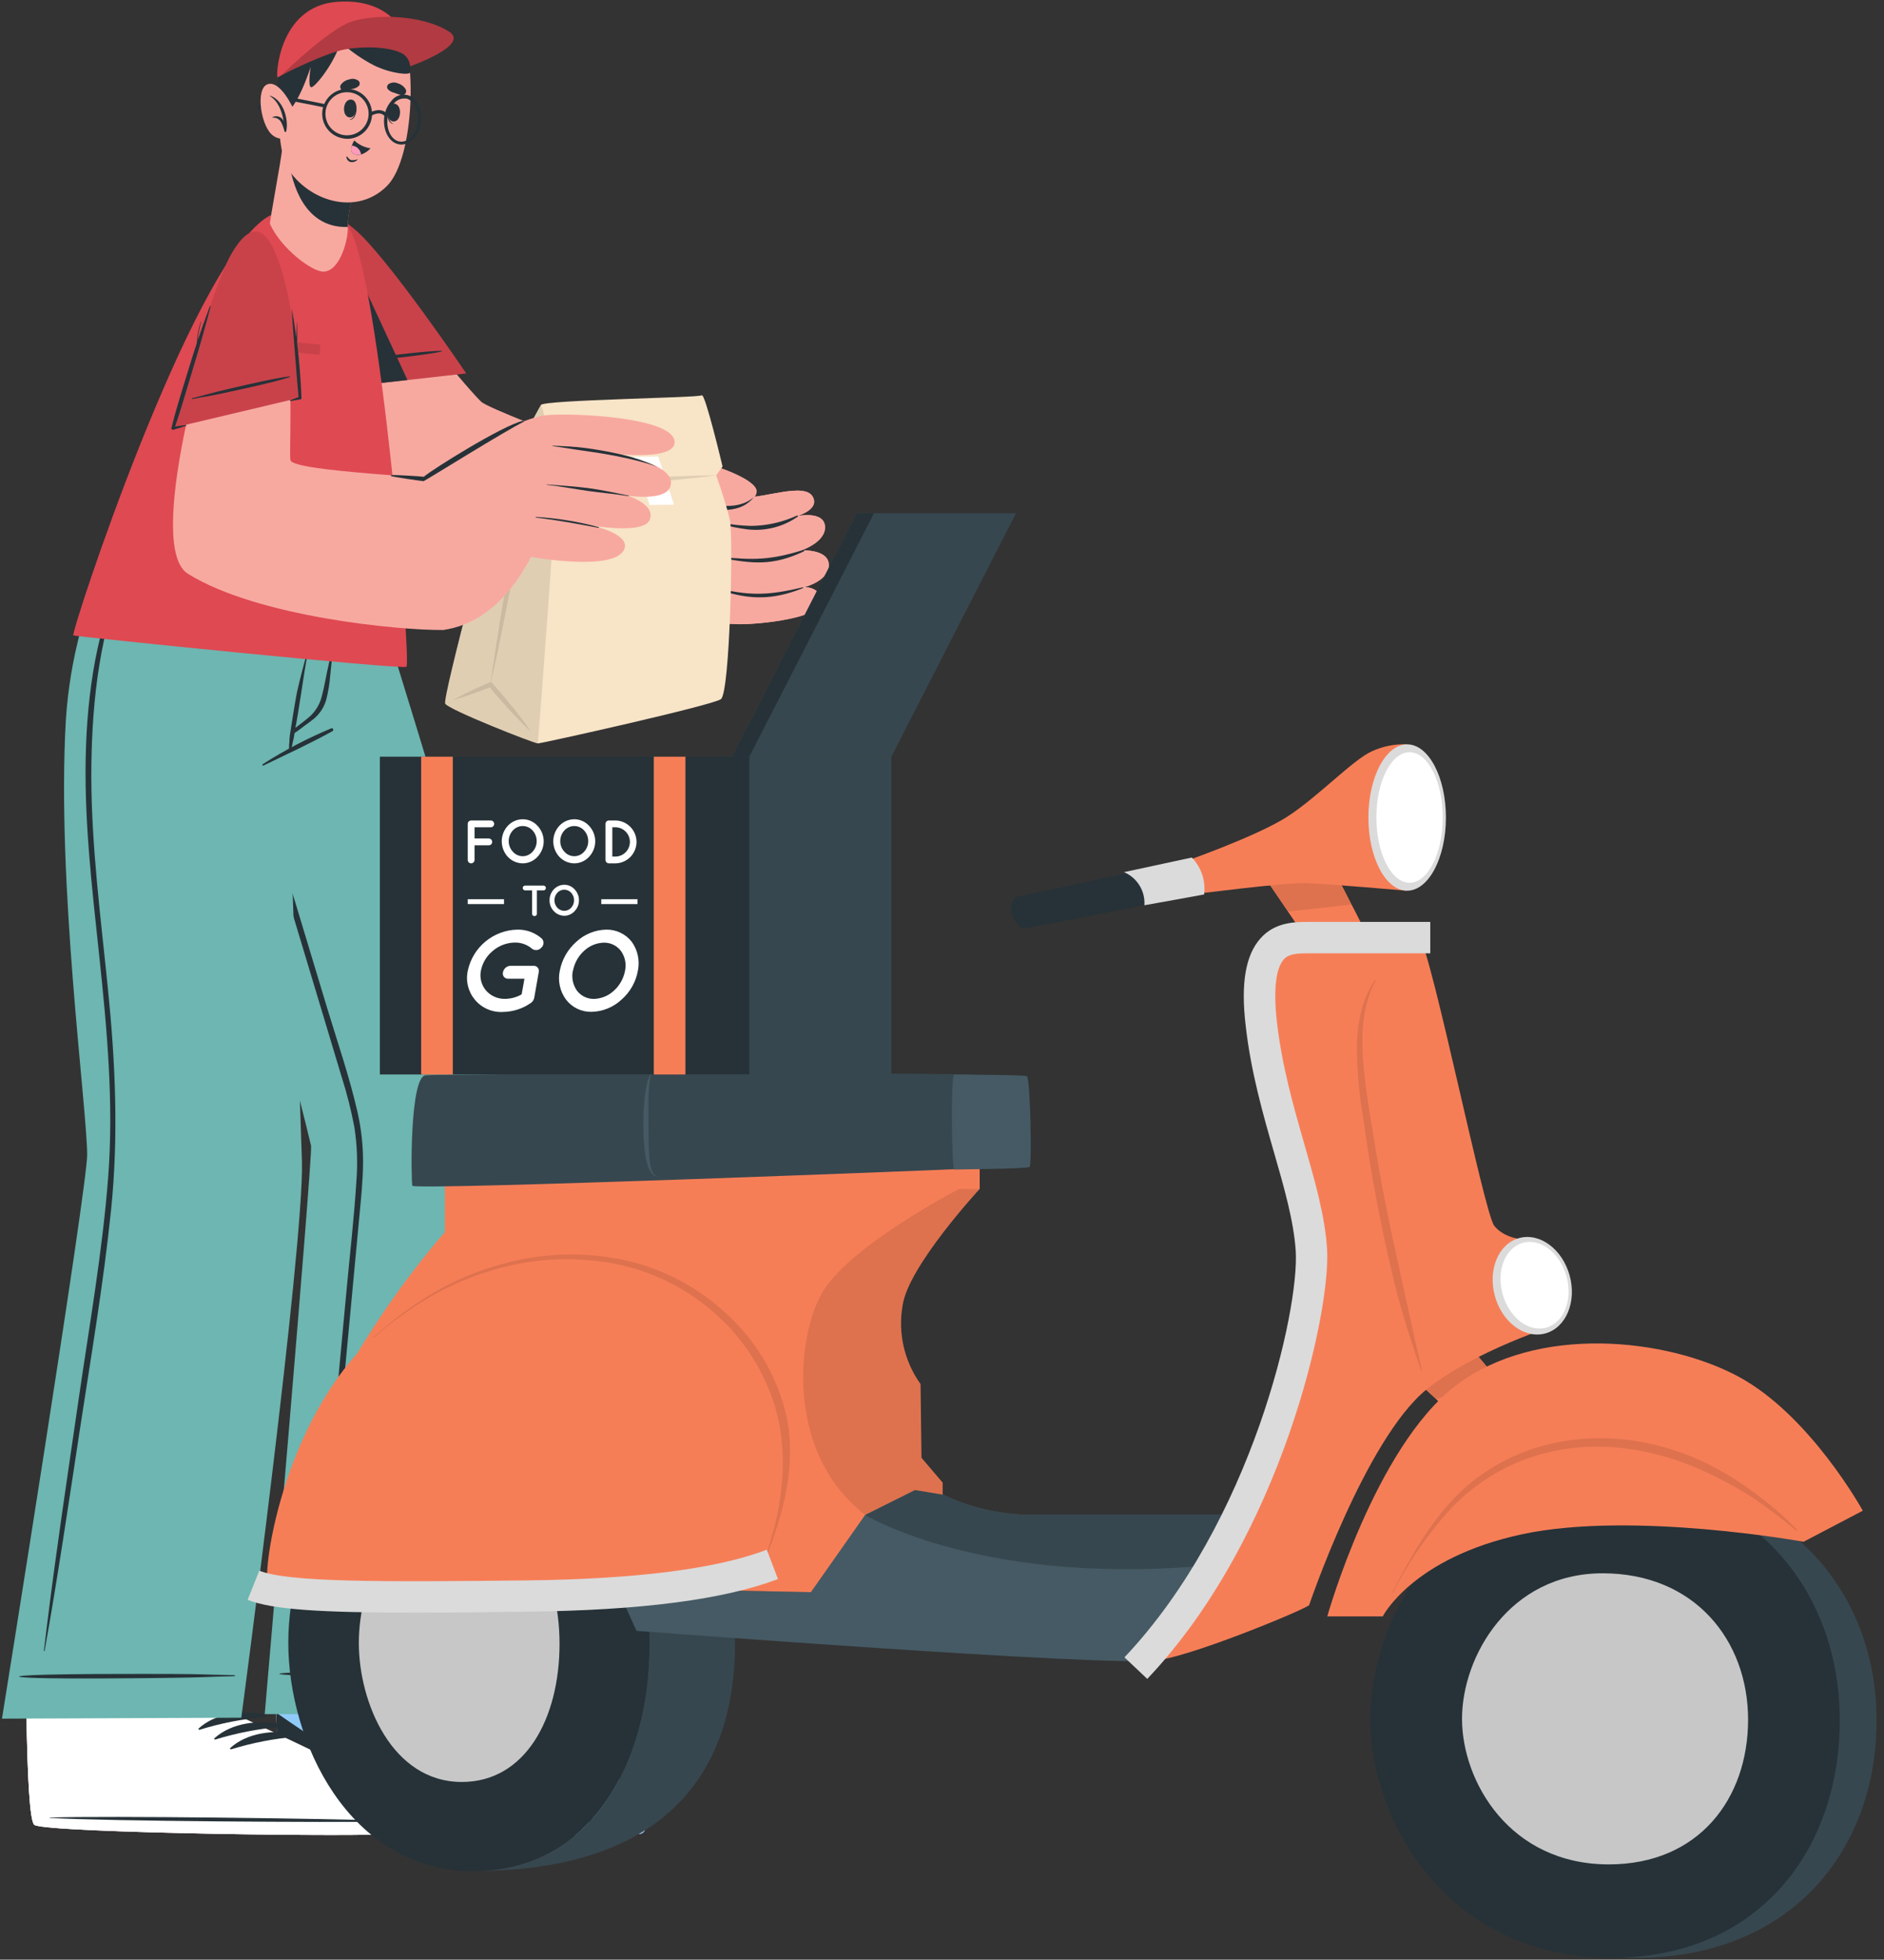 <svg width="201" height="209" viewBox="0 0 201 209" fill="none" xmlns="http://www.w3.org/2000/svg">
<rect x="0" y="0" width="201" height="209" fill="#333333" stroke="none"/>
<path d="M68.381 195.562C67.132 195.966 31.674 195.508 30.338 194.631C29.82 194.309 29.59 189.143 29.487 182.892C29.487 182.827 29.487 182.761 29.487 182.696C29.487 181.41 29.448 180.085 29.443 178.739C29.443 178.554 29.443 178.369 29.443 178.194L31.167 159.824L54.884 160.058L52.543 178.26V178.985L52.401 182.75V183.137C52.401 183.137 65.894 189.377 67.263 190.494C68.632 191.611 69.625 195.186 68.381 195.562Z" fill="#F7A9A0"/>
<path d="M68.381 195.562C67.132 195.966 31.674 195.508 30.338 194.63C29.82 194.309 29.59 189.143 29.487 182.892C29.487 182.827 29.487 182.761 29.487 182.696C29.487 181.41 29.448 180.085 29.443 178.739C29.443 178.554 29.443 178.369 29.443 178.194L52.543 178.26V178.985L52.401 182.75V183.137C52.401 183.137 65.894 189.377 67.263 190.494C68.632 191.611 69.625 195.186 68.381 195.562Z" fill="#EBEBEB"/>
<path d="M68.381 195.562C67.743 195.769 58.108 195.748 48.691 195.562C46.798 195.524 44.916 195.481 43.121 195.432C36.405 195.246 30.856 194.974 30.338 194.636C29.82 194.298 29.596 189.295 29.492 183.159C29.492 183.072 29.492 182.985 29.492 182.897C29.492 182.81 29.492 182.761 29.492 182.701H29.519L52.374 182.739V183.132C52.374 183.132 65.872 189.366 67.236 190.483C68.6 191.6 69.625 195.186 68.381 195.562Z" fill="#90CAF9"/>
<path d="M67.994 194.184C62.02 193.96 37.894 193.639 31.985 193.851C31.936 193.851 31.936 193.889 31.985 193.889C37.9 194.244 62.025 194.385 67.994 194.282C68.119 194.282 68.119 194.189 67.994 194.184Z" fill="#263238"/>
<path d="M54.933 182.837C52.587 182.369 49.7 182.69 47.884 184.342C47.813 184.407 47.884 184.505 47.982 184.483C50.238 183.785 52.563 183.332 54.916 183.132C54.955 183.134 54.994 183.12 55.023 183.094C55.052 183.068 55.07 183.032 55.072 182.993C55.074 182.954 55.06 182.915 55.034 182.886C55.008 182.857 54.972 182.84 54.933 182.837V182.837Z" fill="#263238"/>
<path d="M56.569 183.884C54.223 183.41 51.343 183.737 49.526 185.388C49.455 185.448 49.526 185.551 49.624 185.524C51.885 184.83 54.213 184.379 56.569 184.178C56.608 184.178 56.646 184.163 56.674 184.135C56.701 184.107 56.717 184.07 56.717 184.031C56.717 183.992 56.701 183.954 56.674 183.927C56.646 183.899 56.608 183.884 56.569 183.884Z" fill="#263238"/>
<path d="M58.277 184.925C55.931 184.456 53.05 184.778 51.234 186.429C51.163 186.494 51.234 186.592 51.332 186.57C53.588 185.874 55.913 185.423 58.266 185.224C58.301 185.219 58.334 185.202 58.357 185.175C58.381 185.149 58.395 185.115 58.396 185.079C58.397 185.044 58.386 185.009 58.364 184.98C58.343 184.952 58.312 184.933 58.277 184.925V184.925Z" fill="#263238"/>
<path d="M48.691 195.557C46.798 195.519 44.916 195.475 43.121 195.426C36.405 195.241 30.856 194.968 30.338 194.63C29.82 194.293 29.596 189.29 29.492 183.154C29.492 183.066 29.492 182.979 29.492 182.892C29.492 182.805 29.492 182.756 29.492 182.696H29.519C32.64 184.886 43.672 192.222 48.691 195.557Z" fill="#263238"/>
<path d="M53.782 182.816H28.243C28.243 182.816 33.382 123.251 33.186 122.199C32.929 120.864 23.398 83.589 21.57 76.542C18.842 65.981 16.66 57.779 16.66 57.779H38.303C38.303 57.779 40.824 65.763 44.005 76.155C49.188 93.049 56.106 116.292 56.793 121.932C57.917 131.066 53.782 182.816 53.782 182.816Z" fill="#6DB6B1"/>
<path d="M52.788 178.467C48.888 178.385 50.011 178.352 46.111 178.314C44.201 178.314 31.653 178.189 29.869 178.483C29.858 178.483 29.849 178.487 29.842 178.494C29.834 178.502 29.83 178.511 29.83 178.521C29.83 178.532 29.834 178.541 29.842 178.548C29.849 178.556 29.858 178.56 29.869 178.56C31.653 178.859 44.201 178.75 46.111 178.728C50.011 178.69 48.888 178.658 52.788 178.581C52.859 178.576 52.859 178.467 52.788 178.467Z" fill="#263238"/>
<path d="M38.129 118.554C37.288 114.87 36.039 111.257 34.948 107.654C32.736 100.305 30.511 92.955 28.27 85.605C27.153 81.932 26.031 78.259 24.904 74.586C24.329 72.733 23.754 70.882 23.18 69.033C22.634 67.218 21.963 65.425 21.45 63.583C21.243 62.837 21.128 63.245 21.396 64.188C21.941 66.095 22.487 68.003 23.032 69.894C24.124 73.654 25.231 77.411 26.355 81.164C28.567 88.641 30.8 96.108 33.055 103.567C34.179 107.313 35.304 111.055 36.432 114.793C37.003 116.58 37.464 118.4 37.812 120.243C38.106 122.158 38.175 124.1 38.02 126.03C37.774 129.932 37.321 133.829 36.961 137.725C36.601 141.622 36.236 145.529 35.87 149.431C35.143 157.199 34.43 164.964 33.731 172.728C33.639 173.709 33.557 174.696 33.48 175.682C33.453 176.009 33.955 175.987 33.988 175.682C34.828 168.004 35.472 160.298 36.197 152.608C36.923 144.919 37.632 137.3 38.347 129.649C38.527 127.731 38.734 125.802 38.734 123.872C38.733 122.082 38.53 120.298 38.129 118.554V118.554Z" fill="#263238"/>
<path d="M41.713 195.562C40.469 195.966 5.012 195.508 3.67 194.631C3.157 194.309 2.922 189.143 2.819 182.892V182.696C2.819 181.41 2.775 180.085 2.775 178.739C2.775 178.554 2.775 178.369 2.775 178.194L4.493 159.824L28.215 160.058L25.875 178.26V178.985L25.733 182.75V183.137C25.733 183.137 39.231 189.377 40.6 190.494C41.97 191.611 42.957 195.186 41.713 195.562Z" fill="#F7A9A0"/>
<path d="M41.713 195.562C40.469 195.966 5.012 195.508 3.67 194.63C3.157 194.309 2.922 189.143 2.819 182.892V182.696C2.819 181.41 2.775 180.085 2.775 178.739C2.775 178.554 2.775 178.369 2.775 178.194L25.875 178.26V178.985L25.733 182.75V183.137C25.733 183.137 39.231 189.377 40.6 190.494C41.97 191.611 42.957 195.186 41.713 195.562Z" fill="#EBEBEB"/>
<path d="M41.719 195.562C41.075 195.769 31.44 195.748 22.023 195.562C20.13 195.524 18.248 195.481 16.453 195.432C9.737 195.241 4.193 194.968 3.675 194.641C3.157 194.314 2.933 189.301 2.829 183.164C2.829 183.077 2.829 182.99 2.829 182.903C2.829 182.816 2.829 182.767 2.829 182.707L25.684 182.745V183.137C25.684 183.137 39.176 189.372 40.546 190.489C41.915 191.606 42.957 195.186 41.719 195.562Z" fill="white"/>
<path d="M41.331 194.184C35.33 193.96 11.231 193.639 5.323 193.851C5.274 193.851 5.274 193.889 5.323 193.889C11.242 194.244 35.368 194.385 41.331 194.282C41.457 194.282 41.457 194.189 41.331 194.184Z" fill="#263238"/>
<path d="M28.243 182.837C25.897 182.369 23.016 182.69 21.199 184.342C21.128 184.407 21.199 184.505 21.297 184.483C23.554 183.785 25.878 183.332 28.232 183.132C28.251 183.132 28.27 183.129 28.289 183.123C28.307 183.116 28.323 183.106 28.338 183.092C28.352 183.079 28.363 183.063 28.371 183.046C28.379 183.028 28.384 183.009 28.385 182.99C28.385 182.971 28.382 182.951 28.375 182.933C28.369 182.915 28.358 182.899 28.345 182.884C28.332 182.87 28.316 182.859 28.299 182.851C28.281 182.843 28.262 182.838 28.243 182.837Z" fill="#263238"/>
<path d="M29.929 183.884C27.583 183.41 24.702 183.737 22.88 185.388C22.809 185.448 22.88 185.551 22.978 185.524C25.237 184.831 27.563 184.379 29.918 184.178C29.937 184.179 29.956 184.176 29.974 184.169C29.993 184.162 30.009 184.152 30.023 184.139C30.038 184.126 30.049 184.11 30.057 184.092C30.065 184.075 30.07 184.056 30.07 184.036C30.071 184.017 30.068 183.998 30.061 183.98C30.055 183.962 30.044 183.945 30.031 183.931C30.018 183.917 30.002 183.905 29.985 183.897C29.967 183.889 29.948 183.885 29.929 183.884Z" fill="#263238"/>
<path d="M31.614 184.925C29.268 184.456 26.388 184.778 24.566 186.429C24.495 186.494 24.566 186.592 24.664 186.57C26.92 185.875 29.245 185.424 31.598 185.224C31.634 185.22 31.666 185.203 31.691 185.177C31.715 185.151 31.729 185.117 31.731 185.081C31.733 185.046 31.723 185.011 31.701 184.982C31.68 184.953 31.649 184.933 31.614 184.925V184.925Z" fill="#263238"/>
<path d="M37.627 57.779C37.627 57.779 37.125 68.133 34.757 76.308C34.566 76.984 34.359 77.654 34.135 78.292C34.135 78.292 34.468 78.03 30.698 80.335C30.698 80.335 32.155 121.469 32.215 123.932C32.427 133.115 25.744 183.197 25.744 183.197L0.211 183.301C0.211 183.301 9.333 126.521 9.3 123.148C9.251 117.736 6.027 94.226 7.025 76.799C7.453 70.174 9.218 63.705 12.213 57.779H37.627Z" fill="#6DB6B1"/>
<path d="M25.013 178.658C21.112 178.592 22.23 178.554 18.329 178.532C16.42 178.532 3.877 178.467 2.093 178.772C2.083 178.772 2.073 178.776 2.066 178.783C2.059 178.79 2.055 178.8 2.055 178.81C2.055 178.82 2.059 178.83 2.066 178.837C2.073 178.844 2.083 178.848 2.093 178.848C3.877 179.137 16.42 178.974 18.329 178.946C22.23 178.892 21.112 178.865 25.013 178.767C25.027 178.767 25.041 178.761 25.052 178.751C25.062 178.74 25.067 178.727 25.067 178.712C25.067 178.698 25.062 178.684 25.052 178.674C25.041 178.663 25.027 178.658 25.013 178.658V178.658Z" fill="#263238"/>
<path d="M13.877 59.322C10.648 65.523 9.442 72.581 9.18 79.485C8.896 87 9.797 94.493 10.588 101.954C11.422 109.796 12.143 117.654 11.542 125.54C10.942 133.426 9.524 141.415 8.378 149.317C7.232 157.219 6.032 165.121 5.05 173.044C4.925 174.047 4.799 175.05 4.684 176.053C4.684 176.107 4.755 176.129 4.761 176.053C6.163 168.243 7.314 160.39 8.509 152.548C9.704 144.706 11.04 136.924 11.848 129.066C12.655 121.208 12.317 113.409 11.526 105.573C10.768 98.025 9.769 90.483 9.742 82.886C9.742 75.801 10.435 68.591 12.939 61.932C13.272 61.049 13.632 60.166 14.03 59.294C14.058 59.196 13.943 59.191 13.877 59.322Z" fill="#263238"/>
<path d="M35.341 77.681C32.801 78.738 30.358 80.014 28.041 81.496C28.021 81.506 28.007 81.524 28 81.545C27.993 81.566 27.995 81.588 28.005 81.608C28.015 81.627 28.033 81.642 28.054 81.649C28.075 81.655 28.098 81.653 28.117 81.643C30.578 80.45 33.093 79.3 35.488 77.97C35.521 77.948 35.544 77.914 35.554 77.876C35.564 77.837 35.559 77.797 35.541 77.761C35.523 77.726 35.493 77.698 35.456 77.684C35.419 77.669 35.378 77.668 35.341 77.681V77.681Z" fill="#263238"/>
<path d="M35.483 68.907C35.313 69.812 35.095 70.711 34.899 71.632C34.703 72.553 34.577 73.338 34.353 74.177C34.169 74.986 33.759 75.725 33.169 76.308C32.837 76.613 32.471 76.891 32.116 77.169C31.925 77.322 31.718 77.469 31.522 77.621C31.522 77.501 31.565 77.382 31.587 77.256C31.653 76.913 31.707 76.57 31.767 76.226C31.893 75.463 32.018 74.7 32.133 73.932C32.362 72.428 32.575 70.907 32.891 69.42C32.891 69.36 32.809 69.338 32.798 69.42C32.422 70.897 32.007 72.352 31.68 73.845C31.522 74.575 30.949 78.204 30.922 78.433C30.894 78.662 30.872 78.978 30.867 79.224C30.829 79.491 30.829 79.763 30.867 80.03C30.867 80.096 30.96 80.085 30.987 80.03C31.097 79.779 31.174 79.516 31.216 79.245C31.282 78.989 31.342 78.728 31.385 78.466C31.385 78.374 31.418 78.275 31.429 78.177C31.784 77.965 32.116 77.676 32.449 77.436C32.782 77.196 33.169 76.924 33.508 76.641C34.133 76.111 34.586 75.407 34.806 74.619C35.024 73.77 35.167 72.904 35.232 72.03C35.346 71.005 35.428 69.976 35.57 68.957C35.586 68.869 35.494 68.842 35.483 68.907Z" fill="#263238"/>
<path d="M33.77 28.427C34.097 32.667 36.612 42.651 42.231 51.512C44.414 54.929 53.143 59.441 60.29 62.362C62.93 63.489 65.648 64.42 68.425 65.147V65.147C68.707 65.214 68.993 65.265 69.281 65.3C72.691 65.708 75.043 60.559 75.419 56.706C75.419 56.602 75.419 56.493 75.419 56.39V56.221C75.507 54.646 75.239 53.36 74.552 52.858C74.308 52.688 74.055 52.531 73.793 52.389C71.738 51.332 69.632 50.377 67.481 49.529C66.854 49.267 66.194 48.983 65.528 48.733C59.248 46.21 52.041 43.501 51.343 42.847C50.252 41.839 43.492 34.024 39.596 27.288C36.737 22.378 33.224 21.381 33.77 28.427Z" fill="#F7A9A0"/>
<path d="M60.29 62.362C62.93 63.489 65.648 64.42 68.425 65.147V65.147C71.876 66.014 75.413 66.493 78.971 66.575C81.153 66.575 87.428 65.927 87.559 64.253C87.689 62.58 85.84 62.618 85.84 62.618C85.84 62.618 88.448 61.948 88.426 60.253C88.426 58.864 86.478 58.706 85.78 58.689C85.764 58.681 85.746 58.676 85.728 58.676C85.71 58.676 85.692 58.681 85.676 58.689H85.529C85.529 58.689 88.159 57.806 88.017 56.117C87.891 54.608 85.584 54.945 85.098 55.027C85.502 54.902 87.384 54.215 86.735 53.011C85.889 51.376 81.535 53.191 79.097 53.06C78.982 53.06 78.376 52.984 77.509 52.88C75.719 51.523 73.493 50.264 72.506 50.03C70.835 49.744 69.144 49.589 67.448 49.567C66.821 49.305 66.161 49.022 65.495 48.771C64.148 50.253 60.105 55.365 60.29 62.362Z" fill="#F7A9A0"/>
<path d="M68.027 51.654L67.514 58.984V59.011V59.174L67.121 64.733C67.544 64.9 67.978 65.039 68.419 65.147V65.147C71.872 66.015 75.412 66.494 78.971 66.575C81.153 66.575 87.428 65.927 87.559 64.253C87.689 62.58 85.84 62.618 85.84 62.618C85.84 62.618 88.448 61.948 88.426 60.253C88.426 58.864 86.478 58.706 85.78 58.689H85.529C85.529 58.689 88.159 57.806 88.017 56.117C87.891 54.608 85.584 54.946 85.098 55.027H85.032H85.082C85.485 54.902 87.368 54.215 86.718 53.011C85.873 51.376 81.519 53.191 79.08 53.06C78.966 53.06 78.36 52.984 77.493 52.88L73.799 52.428L68.027 51.654Z" fill="#F7A9A0"/>
<path d="M76.756 55.834C77.76 56.131 78.788 56.344 79.828 56.471C81.671 56.66 83.521 56.188 85.049 55.142C85.136 55.093 85.147 55.033 85.12 55C85.1 54.991 85.079 54.986 85.057 54.986C85.035 54.986 85.014 54.991 84.994 55C83.466 55.703 81.805 56.075 80.122 56.09C79.006 56.06 77.895 55.936 76.8 55.719C76.696 55.719 76.663 55.817 76.756 55.834Z" fill="#263238"/>
<path d="M76.876 59.49C80.346 60.139 82.397 60.362 85.698 58.837C85.802 58.793 85.829 58.7 85.78 58.662C85.764 58.654 85.746 58.649 85.728 58.649C85.71 58.649 85.692 58.654 85.676 58.662C82.239 59.725 80.472 59.752 76.914 59.403C76.843 59.392 76.827 59.49 76.876 59.49Z" fill="#263238"/>
<path d="M85.551 62.662C82.135 63.458 80.199 63.583 76.783 62.788C76.768 62.786 76.752 62.789 76.739 62.798C76.726 62.807 76.716 62.821 76.712 62.836C76.708 62.851 76.71 62.867 76.717 62.882C76.724 62.896 76.736 62.907 76.751 62.913C80.15 64.063 82.572 63.926 85.562 62.771C85.769 62.689 85.764 62.613 85.551 62.662Z" fill="#263238"/>
<path d="M68.965 58.869C69.149 58.849 69.332 58.815 69.511 58.766L69.658 58.722C72.462 57.817 73.477 53.638 73.477 53.638C74.425 53.862 75.391 54.003 76.363 54.057C77.765 54.133 79.189 54.019 80.024 53.469C80.247 53.333 80.434 53.146 80.57 52.924C80.641 52.803 80.695 52.673 80.728 52.537C80.728 52.537 80.728 52.537 80.728 52.498C80.859 51.725 79.266 50.815 77.356 50.084C75.256 49.283 72.768 48.7 71.753 48.755C70.07 48.953 68.405 49.279 66.772 49.73C66.079 49.91 65.621 50.041 65.621 50.041C65.621 50.041 65.642 59.245 68.965 58.869Z" fill="#F7A9A0"/>
<path d="M80.4 53.044C78.546 54.624 75.709 53.757 73.543 53.419C73.379 53.392 73.302 53.512 73.308 53.643C72.675 55.648 71.197 58.297 69.074 58.956C69.061 58.956 69.049 58.962 69.04 58.971C69.03 58.98 69.025 58.992 69.025 59.005C69.025 59.018 69.03 59.031 69.04 59.04C69.049 59.049 69.061 59.054 69.074 59.054C71.448 58.657 73.112 56.172 73.663 53.932C75.878 54.319 78.758 55.06 80.395 53.06L80.4 53.044Z" fill="#263238"/>
<path d="M36.186 41.349L49.739 39.828C49.739 39.828 41.342 27.414 37.845 24.46C33.906 21.136 33.066 23.872 33.431 28.76C33.797 33.648 36.186 41.349 36.186 41.349Z" fill="#DF4952"/>
<path opacity="0.1" d="M36.186 41.349L49.739 39.828C49.739 39.828 41.342 27.414 37.845 24.46C33.906 21.136 33.066 23.872 33.431 28.76C33.797 33.648 36.186 41.349 36.186 41.349Z" fill="black"/>
<path d="M47.136 37.414C45.385 37.414 40.126 38.101 39.253 38.21C38.794 38.264 36.972 38.569 36.525 38.624C36.47 38.624 36.486 38.716 36.525 38.711C37.398 38.613 38.287 38.602 39.165 38.509C40.044 38.417 45.418 37.894 47.136 37.485C47.143 37.482 47.15 37.477 47.154 37.471C47.158 37.464 47.16 37.457 47.16 37.449C47.16 37.442 47.158 37.434 47.154 37.428C47.15 37.422 47.143 37.417 47.136 37.414V37.414Z" fill="#263238"/>
<path d="M43.475 40.531L36.214 41.343C36.214 41.343 33.83 33.643 33.486 28.755C33.218 25.207 33.59 22.787 35.33 23.016L43.475 40.531Z" fill="#263238"/>
<path d="M7.822 67.768C7.898 67.872 42.984 71.458 43.361 71.109C43.906 70.619 40.546 29.583 37.218 24.242C36.508 23.098 30.818 21.517 28.292 23.294C20.179 28.973 7.549 67.387 7.822 67.768Z" fill="#DF4952"/>
<path opacity="0.1" d="M34.188 36.761L27.526 36.103L27.419 37.182L34.081 37.841L34.188 36.761Z" fill="black"/>
<path d="M57.71 43.191C57.53 43.441 53.345 51.234 53.17 52.117C52.996 53 47.169 74.412 47.502 75.049C47.835 75.687 56.979 79.289 57.382 79.289C57.786 79.289 75.932 75.251 76.909 74.57C77.885 73.888 78.24 57.191 77.874 55.496C77.509 53.801 76.412 50.695 76.412 50.695L77.089 49.757C77.089 49.757 75.223 41.888 74.868 42.161C74.514 42.433 58.102 42.64 57.71 43.191Z" fill="#F8E4C7"/>
<path opacity="0.1" d="M57.377 79.294C56.979 79.294 47.846 75.687 47.502 75.049C47.158 74.412 53.023 53.005 53.17 52.123C53.318 51.24 57.535 43.447 57.71 43.191C58.49 44.825 59.128 52.019 59.226 52.951C59.325 53.883 57.557 77.371 57.377 79.294Z" fill="black"/>
<path opacity="0.1" d="M76.412 50.678C75.026 50.896 73.63 51.027 72.233 51.163C70.837 51.3 69.434 51.414 68.038 51.507C66.641 51.599 65.239 51.687 63.837 51.757C62.434 51.828 61.032 51.866 59.63 51.915C59.557 51.902 59.488 51.871 59.429 51.825C59.371 51.78 59.324 51.721 59.292 51.654C59.236 51.554 59.192 51.448 59.161 51.338C59.094 51.131 59.043 50.92 59.008 50.706C58.931 50.286 58.884 49.862 58.866 49.436C58.948 49.855 59.035 50.27 59.15 50.673C59.203 50.876 59.27 51.074 59.352 51.267C59.423 51.441 59.57 51.648 59.636 51.643C61.032 51.523 62.429 51.376 63.826 51.272C65.222 51.169 66.625 51.071 68.027 50.994C69.429 50.918 70.826 50.842 72.228 50.798C73.63 50.755 75.01 50.711 76.412 50.678Z" fill="black"/>
<path d="M71.911 53.828L69.309 53.855L67.623 48.711L70.225 48.689L71.911 53.828Z" fill="white"/>
<g opacity="0.1">
<path d="M57.453 45.011C57.131 47.365 56.755 49.708 56.362 52.046C55.969 54.384 55.549 56.722 55.14 59.06C54.731 61.398 54.267 63.719 53.798 66.046L53.089 69.534C52.827 70.695 52.592 71.856 52.319 73.011C52.472 71.834 52.663 70.662 52.832 69.49L53.378 65.975C53.765 63.632 54.196 61.3 54.6 58.962C55.004 56.624 55.473 54.302 55.942 51.975C56.411 49.648 56.919 47.321 57.453 45.011Z" fill="black"/>
<path d="M48.266 74.689C49.553 73.981 50.885 73.36 52.227 72.777L52.39 72.706L52.516 72.847C53.247 73.676 53.967 74.515 54.665 75.382C55.364 76.248 56.029 77.131 56.657 78.046C55.838 77.289 55.064 76.493 54.316 75.681C53.569 74.869 52.843 74.046 52.134 73.174L52.423 73.245C51.059 73.785 49.679 74.281 48.266 74.689Z" fill="black"/>
</g>
<path d="M24.958 27.49C21.685 36.313 15.547 58.379 20.048 61.196C27.49 65.823 42.635 67.229 47.213 67.191C49.188 67.191 51.517 52.03 49.477 51.48C47.027 50.82 31.303 50.335 30.992 49.082C30.818 48.368 31.342 41.18 30.447 33.245C29.421 24.03 26.077 24.471 24.958 27.49Z" fill="#F7A9A0"/>
<path d="M42.755 52.608C42.755 52.608 47.758 49.283 51.135 47.261C53.018 46.133 56.417 44.488 58.179 44.291C60.814 44.003 72.026 44.455 71.971 47.174C71.928 49.632 62.342 48.019 62.342 48.019C62.342 48.019 72.162 48.793 71.557 51.746C70.951 54.7 60.367 51.436 60.367 51.436C60.367 51.436 70.433 52.455 69.331 55.403C68.496 57.627 58.746 55.218 58.746 55.218C58.746 55.218 67.388 56.155 66.63 58.488C65.795 61.06 56.651 59.398 56.651 59.398C53.727 64.984 50.181 66.782 47.305 67.185C46.623 67.267 42.755 52.608 42.755 52.608Z" fill="#F7A9A0"/>
<path d="M58.965 47.534C60.121 47.583 61.294 47.627 62.44 47.779C63.586 47.932 64.731 48.123 65.861 48.379C67.342 48.685 68.783 49.162 70.154 49.801C67.634 48.847 63.536 48.242 62.391 48.09C61.245 47.937 60.105 47.73 58.959 47.578C58.932 47.578 58.937 47.534 58.965 47.534Z" fill="#263238"/>
<path d="M58.343 51.665C59.816 51.79 61.283 51.861 62.751 52.057C64.219 52.253 65.582 52.553 67.028 52.847C67.137 52.847 67.088 52.918 66.979 52.902C65.522 52.667 64.159 52.564 62.702 52.357C61.245 52.15 59.794 51.866 58.337 51.703C58.315 51.697 58.321 51.665 58.343 51.665Z" fill="#263238"/>
<path d="M57.17 55.131C59.433 55.261 61.676 55.627 63.864 56.221C63.973 56.248 63.907 56.308 63.793 56.286C61.572 55.872 59.837 55.534 57.17 55.196C57.115 55.185 57.115 55.131 57.17 55.131Z" fill="#263238"/>
<path d="M55.762 44.891C53.58 45.392 46.045 50.112 45.216 50.847C44.616 50.782 42.03 50.629 41.74 50.673C41.73 50.676 41.72 50.683 41.713 50.693C41.707 50.702 41.703 50.713 41.703 50.725C41.703 50.736 41.707 50.747 41.713 50.757C41.72 50.766 41.73 50.773 41.74 50.776C42.013 50.88 44.583 51.251 45.189 51.321C45.292 51.321 54.011 45.872 55.898 44.973C55.964 44.923 55.838 44.874 55.762 44.891Z" fill="#263238"/>
<path d="M31.947 42.428L18.679 45.572C18.679 45.572 22.383 31.054 24.68 27.092C27.266 22.634 28.985 24.913 30.289 29.648C31.593 34.384 31.947 42.428 31.947 42.428Z" fill="#DF4952"/>
<path opacity="0.1" d="M31.947 42.428L18.679 45.572C18.679 45.572 22.383 31.054 24.68 27.092C27.266 22.634 28.985 24.913 30.289 29.648C31.593 34.384 31.947 42.428 31.947 42.428Z" fill="black"/>
<path d="M30.927 40.139C29.187 40.313 24.025 41.567 23.174 41.774C22.721 41.877 20.943 42.373 20.495 42.477C20.435 42.477 20.495 42.575 20.523 42.564C21.385 42.368 22.263 42.264 23.125 42.079C23.987 41.894 29.29 40.798 30.927 40.21C30.934 40.207 30.94 40.202 30.945 40.196C30.949 40.189 30.951 40.182 30.951 40.174C30.951 40.167 30.949 40.159 30.945 40.153C30.94 40.147 30.934 40.142 30.927 40.139V40.139Z" fill="#263238"/>
<path d="M22.471 32.695C22.471 32.635 22.394 32.618 22.378 32.695C21.925 33.883 21.499 35.087 21.096 36.297C21.156 35.632 21.277 34.973 21.456 34.33C21.456 34.33 21.423 34.291 21.412 34.33C21.178 35.066 21.039 35.83 20.997 36.602C20.719 37.441 20.452 38.291 20.19 39.136C19.524 41.316 18.831 43.452 18.291 45.648C18.286 45.675 18.287 45.702 18.295 45.728C18.303 45.754 18.318 45.778 18.337 45.796C18.357 45.815 18.381 45.828 18.408 45.834C18.434 45.841 18.462 45.841 18.488 45.834C18.946 45.708 19.393 45.572 19.846 45.414C19.89 45.414 19.884 45.321 19.846 45.327C19.453 45.37 19.072 45.43 18.684 45.496C19.383 43.43 19.972 41.327 20.61 39.24C21.248 37.152 21.898 34.88 22.471 32.695Z" fill="#263238"/>
<path d="M31.702 36.602C31.702 35.883 31.729 35.163 31.702 34.422C31.702 34.422 31.702 34.422 31.674 34.422C31.649 34.949 31.627 35.477 31.609 36.008C31.473 34.962 31.32 33.915 31.118 32.885C31.118 32.885 31.085 32.885 31.118 32.885C31.189 34.482 31.353 36.073 31.467 37.665C31.582 39.256 31.713 40.787 31.855 42.351C31.56 42.471 31.271 42.58 30.971 42.689C30.959 42.693 30.949 42.701 30.944 42.712C30.938 42.722 30.937 42.735 30.941 42.746C30.944 42.758 30.952 42.768 30.963 42.773C30.974 42.779 30.986 42.78 30.998 42.776C31.336 42.717 31.674 42.651 32.018 42.602C32.057 42.599 32.094 42.582 32.121 42.554C32.148 42.526 32.164 42.489 32.166 42.449C32.084 40.504 31.936 38.537 31.702 36.602Z" fill="#263238"/>
<path d="M34.555 28.973C33.311 29.038 29.929 26.438 28.805 23.883C28.728 23.703 30.01 17.07 30.125 15.708C30.125 15.436 38.363 18.487 38.363 18.487C37.739 20.121 37.315 21.825 37.103 23.561C37.084 23.742 37.084 23.925 37.103 24.106C37.106 24.137 37.106 24.168 37.103 24.199C37.196 25.267 36.383 28.858 34.555 28.973Z" fill="#F7A9A0"/>
<path d="M30.665 15.795C30.802 17.855 31.604 23.665 36.246 24.177C36.534 24.21 36.825 24.219 37.114 24.204C37.117 24.173 37.117 24.142 37.114 24.111C37.101 23.93 37.101 23.748 37.114 23.566C37.327 21.829 37.75 20.123 38.374 18.487C38.374 18.487 32.498 16.302 30.665 15.795Z" fill="#263238"/>
<path d="M31.02 4.378C29.487 7.103 29.192 15.893 30.867 18.231C33.289 21.616 38.172 22.951 41.288 19.833C44.305 16.809 44.485 5.354 42.532 3.136C39.656 -0.129 33.279 0.346 31.02 4.378Z" fill="#F7A9A0"/>
<path d="M38.02 11.261C38.02 11.261 37.976 11.261 37.976 11.316C37.976 11.904 37.867 12.585 37.321 12.76V12.793C37.965 12.727 38.096 11.822 38.02 11.261Z" fill="#263238"/>
<path d="M37.501 10.623C36.552 10.514 36.41 12.422 37.283 12.52C38.156 12.618 38.298 10.716 37.501 10.623Z" fill="#263238"/>
<path d="M41.419 11.626C41.419 11.626 41.462 11.626 41.457 11.681C41.397 12.269 41.419 12.956 41.937 13.19C41.937 13.19 41.937 13.229 41.937 13.223C41.293 13.081 41.26 12.171 41.419 11.626Z" fill="#263238"/>
<path d="M41.992 11.049C42.946 11.049 42.875 12.961 41.992 12.956C41.108 12.951 41.189 11.049 41.992 11.049Z" fill="#263238"/>
<path d="M36.814 9.697C37.07 9.642 37.324 9.573 37.572 9.49C37.85 9.458 38.11 9.333 38.309 9.136C38.359 9.062 38.383 8.975 38.379 8.886C38.374 8.797 38.34 8.713 38.282 8.645C38.146 8.53 37.982 8.453 37.806 8.421C37.631 8.389 37.451 8.405 37.283 8.466C36.926 8.529 36.605 8.723 36.383 9.01C36.331 9.081 36.302 9.165 36.299 9.252C36.295 9.34 36.319 9.426 36.365 9.5C36.411 9.574 36.479 9.632 36.559 9.667C36.639 9.703 36.728 9.713 36.814 9.697V9.697Z" fill="#263238"/>
<path d="M42.804 10.144C42.553 10.074 42.305 9.991 42.062 9.893C41.788 9.838 41.538 9.695 41.353 9.485C41.309 9.408 41.29 9.32 41.301 9.232C41.312 9.144 41.351 9.063 41.413 9C41.557 8.892 41.727 8.825 41.905 8.805C42.083 8.785 42.264 8.812 42.428 8.885C42.78 8.984 43.083 9.209 43.279 9.517C43.319 9.59 43.337 9.673 43.331 9.756C43.325 9.839 43.295 9.918 43.245 9.984C43.195 10.05 43.127 10.101 43.048 10.129C42.97 10.158 42.885 10.163 42.804 10.144V10.144Z" fill="#263238"/>
<path d="M37.032 16.7C37.163 16.847 37.288 17.049 37.501 17.081C37.722 17.095 37.944 17.062 38.151 16.983C38.151 16.983 38.189 16.983 38.151 17.016C38.057 17.125 37.936 17.208 37.799 17.254C37.663 17.3 37.517 17.308 37.376 17.277C37.26 17.237 37.158 17.164 37.083 17.068C37.007 16.971 36.961 16.855 36.95 16.733C36.967 16.683 37.016 16.678 37.032 16.7Z" fill="#263238"/>
<path d="M39.536 15.817C39.261 16.122 38.911 16.351 38.522 16.482C38.308 16.549 38.08 16.549 37.867 16.482C37.403 16.324 37.425 15.888 37.539 15.523C37.605 15.332 37.691 15.15 37.796 14.978C38.273 15.434 38.882 15.728 39.536 15.817V15.817Z" fill="#263238"/>
<path d="M38.522 16.482C38.308 16.549 38.08 16.549 37.867 16.482C37.403 16.324 37.425 15.888 37.539 15.523C37.788 15.546 38.022 15.654 38.2 15.829C38.379 16.003 38.493 16.234 38.522 16.482V16.482Z" fill="#FF9ABB"/>
<path d="M29.939 12.389C31.576 12.188 33.148 7.125 33.148 7.125C33.148 7.125 32.793 9.305 33.213 9.305C33.633 9.305 35.788 6.58 36.317 4.476C37.41 5.47 38.628 6.317 39.94 6.994C41.811 7.888 43.792 8.035 43.759 7.697C43.759 6.656 43.574 4.068 42.913 3.277C42.018 2.276 40.87 1.533 39.588 1.128C38.307 0.722 36.939 0.668 35.63 0.972C32.236 1.703 31.08 3.626 30.354 5.147C29.628 6.667 29.345 12.46 29.939 12.389Z" fill="#263238"/>
<path d="M43.808 5.414C43.012 5.092 38.385 4.542 36.17 5.125C33.955 5.708 29.847 8.133 29.623 8.258C29.399 8.384 29.623 0.662 35.963 0.193C42.93 -0.314 43.808 5.414 43.808 5.414Z" fill="#DF4952"/>
<path d="M30.049 8.002C30.049 8.002 34.921 3.245 37.365 2.356C39.809 1.468 45.003 1.528 47.906 3.376C50.192 4.814 43.759 7.065 43.759 7.065C43.741 6.8 43.661 6.542 43.527 6.312C43.393 6.083 43.207 5.887 42.984 5.741C41.544 4.912 38.581 4.945 36.847 5.256C34.664 5.643 30.049 8.002 30.049 8.002Z" fill="#DF4952"/>
<path opacity="0.2" d="M30.049 8.002C30.049 8.002 34.921 3.245 37.365 2.356C39.809 1.468 45.003 1.528 47.906 3.376C50.192 4.814 43.759 7.065 43.759 7.065C43.741 6.8 43.661 6.542 43.527 6.312C43.393 6.083 43.207 5.887 42.984 5.741C41.544 4.912 38.581 4.945 36.847 5.256C34.664 5.643 30.049 8.002 30.049 8.002Z" fill="black"/>
<path d="M36.416 14.722C35.932 14.607 35.492 14.358 35.142 14.005C34.794 13.653 34.55 13.209 34.441 12.725C34.332 12.241 34.36 11.736 34.523 11.268C34.687 10.8 34.978 10.386 35.364 10.075C35.751 9.763 36.217 9.566 36.71 9.506C37.203 9.446 37.703 9.525 38.153 9.734C38.604 9.943 38.986 10.274 39.258 10.69C39.529 11.105 39.679 11.588 39.689 12.084V12.084C39.699 12.434 39.638 12.783 39.512 13.11C39.386 13.437 39.196 13.736 38.954 13.989C38.711 14.243 38.421 14.445 38.099 14.586C37.778 14.727 37.432 14.803 37.081 14.809C36.856 14.809 36.633 14.78 36.416 14.722V14.722ZM37.545 9.893C37.366 9.851 37.183 9.831 36.999 9.833C36.413 9.839 35.85 10.069 35.427 10.475C35.004 10.881 34.752 11.433 34.723 12.018C34.694 12.604 34.889 13.178 35.27 13.625C35.65 14.071 36.187 14.355 36.77 14.419C37.354 14.483 37.94 14.322 38.408 13.969C38.877 13.617 39.193 13.098 39.292 12.521C39.391 11.943 39.265 11.349 38.94 10.861C38.615 10.372 38.116 10.026 37.545 9.893Z" fill="#263238"/>
<path d="M42.483 15.376C41.495 15.147 40.846 13.921 40.988 12.547C41.049 11.885 41.318 11.26 41.757 10.76C41.928 10.528 42.157 10.346 42.421 10.231C42.684 10.116 42.974 10.072 43.26 10.105C43.547 10.137 43.819 10.245 44.05 10.416C44.282 10.588 44.463 10.817 44.578 11.081C44.888 11.666 45.01 12.332 44.927 12.989C44.758 14.444 43.743 15.528 42.657 15.408C42.598 15.403 42.54 15.392 42.483 15.376V15.376ZM43.35 10.504C43.305 10.498 43.259 10.498 43.214 10.504C42.985 10.491 42.757 10.533 42.549 10.628C42.34 10.723 42.158 10.868 42.019 11.049C41.635 11.495 41.398 12.049 41.342 12.634C41.2 13.893 41.8 15.005 42.695 15.103C43.59 15.201 44.425 14.258 44.572 13C44.65 12.417 44.543 11.824 44.267 11.305C44.181 11.113 44.054 10.942 43.896 10.804C43.738 10.666 43.552 10.563 43.35 10.504Z" fill="#263238"/>
<path d="M39.558 12.378L39.362 12.084C39.798 11.79 40.78 11.447 41.342 12.209L41.059 12.422C40.551 11.735 39.596 12.351 39.558 12.378Z" fill="#263238"/>
<path d="M27.697 11.724L27.403 11.528C27.495 11.392 28.33 10.182 29.132 10.144C29.934 10.106 34.588 11.087 34.768 11.13L34.697 11.479C33.355 11.196 29.732 10.471 29.148 10.498C28.565 10.525 27.921 11.392 27.697 11.724Z" fill="#263238"/>
<path d="M31.325 11.659C31.325 11.659 29.945 8.536 28.565 8.978C27.184 9.419 27.845 13.675 29.203 14.509C29.37 14.627 29.558 14.711 29.758 14.754C29.958 14.798 30.164 14.8 30.365 14.762C30.566 14.724 30.757 14.646 30.926 14.532C31.096 14.418 31.241 14.271 31.353 14.1L31.325 11.659Z" fill="#F7A9A0"/>
<path d="M28.788 10.193V10.231C29.732 10.847 30.081 11.904 30.267 12.956C30.227 12.842 30.163 12.739 30.079 12.652C29.995 12.565 29.893 12.498 29.781 12.454C29.669 12.41 29.548 12.391 29.428 12.397C29.307 12.404 29.19 12.437 29.083 12.493C29.05 12.493 29.083 12.553 29.083 12.553C29.278 12.532 29.474 12.574 29.643 12.672C29.813 12.77 29.947 12.919 30.027 13.098C30.166 13.387 30.274 13.69 30.349 14.002C30.381 14.106 30.556 14.089 30.54 14.002C30.823 12.624 30.163 10.602 28.788 10.193Z" fill="#263238"/>
<path d="M173.428 157.851C190.39 157.851 200.211 169.617 200.211 183.464C200.211 197.312 191.11 208.81 174.568 208.81C156.264 208.81 147.524 194.271 147.524 183.339C147.524 172.407 156.264 157.851 173.428 157.851Z" fill="#37474F"/>
<path d="M170.82 157.851C186.942 157.851 196.282 169.617 196.282 183.464C196.282 197.312 187.63 208.81 171.906 208.81C154.507 208.81 146.198 194.271 146.198 183.339C146.198 172.407 154.507 157.851 170.82 157.851Z" fill="#263238"/>
<path d="M170.984 167.797C180.804 167.797 186.5 174.968 186.5 183.404C186.5 191.84 181.23 198.843 171.644 198.843C161.043 198.843 155.98 189.982 155.98 183.317C155.98 176.652 161.043 167.797 170.984 167.797Z" fill="#C7C7C7"/>
<path d="M50.53 199.546C71.448 199.546 78.415 188.565 78.415 175.339C78.415 162.112 68.692 150.859 49.695 150.859C62.096 150.859 69.276 162.102 69.276 175.339C69.276 188.576 62.62 199.546 50.53 199.546Z" fill="#37474F"/>
<path d="M49.695 150.875C62.096 150.875 69.276 162.123 69.276 175.35C69.276 188.576 62.625 199.546 50.53 199.546C37.147 199.546 30.758 185.649 30.758 175.203C30.758 164.756 37.147 150.875 49.695 150.875Z" fill="#263238"/>
<path d="M39.902 175.219C39.902 185.317 37.332 198.652 49.248 199.519H49.668H50.022H50.53C62.62 199.519 69.276 188.538 69.276 175.312C69.276 162.085 62.096 150.832 49.695 150.832H49.029H48.724C48.533 150.832 48.337 150.859 48.146 150.875C37.387 152.074 39.902 165.213 39.902 175.219Z" fill="#263238"/>
<path d="M48.811 160.385C55.702 160.385 59.696 167.241 59.696 175.301C59.696 183.361 55.997 190.053 49.275 190.053C41.833 190.053 38.282 181.584 38.282 175.219C38.282 168.854 41.839 160.385 48.811 160.385Z" fill="#C7C7C7"/>
<path d="M145.991 100.003H139.318L134.746 93.3H142.564L145.991 100.003Z" fill="#F67E57"/>
<path d="M134.746 93.3L137.425 97.224L139.318 100.003H145.991L144.185 96.472L142.559 93.3H134.746Z" fill="#F67E57"/>
<path opacity="0.1" d="M134.746 93.3L137.425 97.224L144.185 96.472L142.559 93.3H134.746Z" fill="black"/>
<path d="M162.205 150.025L155.707 151.518L149.75 146.003L157.366 144.26L162.205 150.025Z" fill="#F67E57"/>
<path d="M149.75 146.003L153.236 149.23L155.702 151.518L162.211 150.025L159.657 146.99L157.366 144.26L149.75 146.003Z" fill="#F67E57"/>
<path opacity="0.1" d="M149.75 146.003L153.236 149.23L159.657 146.99L157.366 144.26L149.75 146.003Z" fill="black"/>
<path d="M66.041 169.813L67.907 173.938C67.907 173.938 118.357 177.791 123.147 177.077C127.155 172.363 130.531 167.147 133.191 161.562H110.369C106.972 161.599 103.611 160.853 100.549 159.382L97.603 158.892L92.294 161.54L86.495 169.791L70.373 169.497L66.041 169.813Z" fill="#455A64"/>
<path d="M92.283 161.562C92.283 161.562 105.203 169.497 130.387 166.805C131.32 165.213 132.269 163.464 133.191 161.562H110.369C106.972 161.599 103.611 160.853 100.549 159.382L97.603 158.892L92.283 161.562Z" fill="#37474F"/>
<path d="M198.738 161.121L192.42 164.434C192.42 164.434 174.137 161.121 162.413 163.628C150.688 166.134 147.524 172.391 147.524 172.391H141.604C141.604 172.391 146.689 154.347 155.32 147.775C163.951 141.202 177.809 142.696 185.474 146.821C193.14 150.946 198.738 161.121 198.738 161.121Z" fill="#F67E57"/>
<path opacity="0.1" d="M191.76 163.186C190.538 161.909 189.213 160.736 187.799 159.677C186.397 158.589 184.916 157.607 183.369 156.739C180.365 155.077 177.074 153.999 173.668 153.562C167.001 152.745 160.028 154.685 155.118 159.802C152.358 162.701 150.393 166.254 148.528 169.851C148.528 169.906 148.577 169.949 148.604 169.895C150.185 166.737 152.181 163.805 154.54 161.175C156.813 158.696 159.642 156.791 162.795 155.617C169.085 153.311 175.916 154.194 181.939 156.979C183.667 157.766 185.335 158.676 186.931 159.704C188.568 160.794 190.117 162.009 191.65 163.246C191.661 163.256 191.673 163.262 191.687 163.263C191.701 163.265 191.715 163.262 191.727 163.256C191.739 163.249 191.749 163.239 191.755 163.226C191.76 163.214 191.762 163.2 191.76 163.186V163.186Z" fill="black"/>
<path d="M104.521 126.804V124.575L47.458 126.412V131.426C47.458 131.426 30.927 149.655 29.29 168.603L86.511 169.813L92.311 161.562L97.619 158.914L100.565 159.404V158.129L98.307 155.475L98.208 147.616C97.347 146.415 96.734 145.054 96.405 143.613C96.076 142.172 96.038 140.68 96.293 139.224C96.904 135.028 104.521 126.804 104.521 126.804Z" fill="#F67E57"/>
<path d="M81.153 167.159C80.559 168.249 71.879 169.813 55.424 170.254C40.611 170.652 29.547 170.325 28.663 169.371C27.779 168.418 29.989 151.551 40.017 142.418C50.044 133.284 64.268 131.971 73.63 137.42C81.863 142.2 88.006 154.347 81.153 167.159Z" fill="#F67E57"/>
<path opacity="0.1" d="M83.947 151.191C83.067 147.198 81.038 143.547 78.109 140.69C75.171 137.751 71.503 135.646 67.481 134.592C62.997 133.474 58.3 133.525 53.842 134.739C51.61 135.324 49.452 136.159 47.409 137.23C45.253 138.389 43.22 139.764 41.342 141.333C40.84 141.747 40.333 142.161 39.836 142.587C39.793 142.619 39.836 142.679 39.902 142.646C41.79 140.988 43.835 139.515 46.007 138.249C47.989 137.118 50.092 136.213 52.276 135.551C56.606 134.198 61.204 133.94 65.659 134.799C69.685 135.607 73.416 137.49 76.456 140.249C79.385 142.883 81.539 146.265 82.686 150.031C84.05 154.619 83.603 159.671 82.245 164.2C82.065 164.81 81.874 165.41 81.666 166.009C81.666 166.074 81.743 166.096 81.764 166.036C83.603 161.333 84.972 156.265 83.947 151.191Z" fill="black"/>
<path opacity="0.1" d="M92.283 161.562L97.592 158.914L100.538 159.404V158.129L98.279 155.48L98.181 147.627C97.318 146.426 96.704 145.065 96.376 143.624C96.047 142.183 96.01 140.691 96.266 139.235C96.904 135.033 104.521 126.81 104.521 126.81H102.311C102.311 126.81 90.308 132.995 87.58 138.101C84.853 143.208 84.029 155.181 92.283 161.562Z" fill="black"/>
<path d="M44.288 171.993C34.348 171.993 29.088 171.687 26.421 170.63L27.659 167.519C30.78 168.756 40.551 168.734 56.275 168.554C67.89 168.418 76.461 167.322 81.808 165.284L83.003 168.412C77.22 170.592 68.49 171.747 56.313 171.889C51.692 171.955 47.709 171.993 44.288 171.993Z" fill="#DBDBDB"/>
<path d="M122.389 96.395C122.29 96.619 109.115 99.044 109.115 99.044C109.115 99.044 106.932 97.573 108.28 95.709L121.494 92.859C122.003 93.274 122.365 93.843 122.526 94.479C122.687 95.116 122.639 95.788 122.389 96.395V96.395Z" fill="#263238"/>
<path d="M150.044 79.382V94.995C150.044 94.995 141.604 94.259 139.356 94.183C137.108 94.106 127.119 95.398 127.119 95.398L126.344 91.899C126.344 91.899 134.042 89.213 137.316 87.115C140.589 85.016 144.359 81.006 146.383 80.117C147.531 79.594 148.784 79.342 150.044 79.382V79.382Z" fill="#F67E57"/>
<path d="M127.152 91.458C127.653 91.974 128.032 92.596 128.259 93.278C128.485 93.96 128.555 94.685 128.461 95.398C128.461 95.398 122.17 96.548 122.094 96.548C122.144 95.806 121.961 95.066 121.569 94.433C121.178 93.8 120.599 93.305 119.912 93.017L127.152 91.458Z" fill="#DBDBDB"/>
<path d="M150.126 94.995C152.41 94.995 154.262 91.501 154.262 87.191C154.262 82.881 152.41 79.387 150.126 79.387C147.842 79.387 145.991 82.881 145.991 87.191C145.991 91.501 147.842 94.995 150.126 94.995Z" fill="#DBDBDB"/>
<path d="M146.842 87.191C146.842 91.006 148.429 94.15 150.383 94.15C152.336 94.15 153.923 91.033 153.923 87.191C153.923 83.349 152.336 80.226 150.383 80.226C148.429 80.226 146.842 83.344 146.842 87.191Z" fill="white"/>
<path d="M104.521 124.575C104.521 124.575 104.624 115.055 104.253 114.684C103.882 114.314 47.093 114.51 45.396 114.684C43.699 114.859 43.846 125.949 43.994 126.466C44.141 126.984 103.048 124.701 104.521 124.575Z" fill="#37474F"/>
<path d="M109.562 114.782C109.393 114.635 102.191 114.603 101.798 114.603C101.405 114.603 101.547 124.75 101.798 124.733C102.049 124.717 109.611 124.674 109.857 124.45C110.102 124.227 109.933 115.104 109.562 114.782Z" fill="#455A64"/>
<path d="M69.773 114.237C69.582 114.391 69.453 114.607 69.407 114.848C69.35 115.085 69.31 115.325 69.287 115.567C69.227 116.052 69.211 116.543 69.189 117.033C69.189 118.014 69.189 119 69.189 119.987C69.189 120.973 69.189 121.96 69.249 122.941C69.266 123.426 69.323 123.909 69.418 124.385C69.46 124.62 69.537 124.848 69.647 125.06C69.698 125.169 69.774 125.263 69.869 125.336C69.964 125.409 70.075 125.459 70.193 125.48C70.062 125.485 69.933 125.456 69.816 125.397C69.7 125.338 69.6 125.25 69.527 125.142C69.371 124.936 69.247 124.706 69.162 124.461C68.996 123.982 68.881 123.487 68.818 122.984C68.693 121.99 68.632 120.989 68.638 119.987C68.627 118.989 68.676 117.992 68.785 117C68.837 116.499 68.924 116.002 69.047 115.513C69.112 115.267 69.196 115.026 69.298 114.793C69.378 114.553 69.548 114.354 69.773 114.237V114.237Z" fill="#455A64"/>
<path d="M40.54 114.586H95.093V80.711H40.54L40.54 114.586Z" fill="#37474F"/>
<path d="M40.54 114.586H79.953V80.711H40.54L40.54 114.586Z" fill="#263238"/>
<path d="M108.394 54.738H91.405L78.104 80.711H95.093L108.394 54.738Z" fill="#37474F"/>
<path d="M93.244 54.738H91.405L78.104 80.711H79.942L93.244 54.738Z" fill="#263238"/>
<path d="M48.309 80.706H44.932V114.597H48.309V80.706Z" fill="#F67E57"/>
<path d="M73.128 80.706H69.751V114.597H73.128V80.706Z" fill="#F67E57"/>
<path d="M49.902 91.72V87.867C49.902 87.771 49.94 87.68 50.008 87.612C50.075 87.545 50.167 87.507 50.263 87.507H52.401C52.49 87.518 52.571 87.561 52.63 87.627C52.69 87.694 52.722 87.78 52.722 87.869C52.722 87.959 52.69 88.045 52.63 88.111C52.571 88.178 52.49 88.221 52.401 88.232H50.628V89.425H52.15C52.245 89.428 52.335 89.467 52.402 89.534C52.469 89.6 52.508 89.69 52.51 89.785C52.511 89.833 52.502 89.88 52.485 89.925C52.467 89.97 52.441 90.01 52.407 90.045C52.374 90.079 52.334 90.107 52.29 90.126C52.246 90.145 52.198 90.155 52.15 90.156H50.628V91.72C50.627 91.816 50.587 91.907 50.519 91.974C50.451 92.041 50.358 92.079 50.263 92.079C50.215 92.079 50.168 92.07 50.125 92.052C50.081 92.034 50.041 92.007 50.008 91.974C49.974 91.941 49.948 91.901 49.93 91.857C49.912 91.814 49.902 91.767 49.902 91.72V91.72Z" fill="white"/>
<path d="M57.344 88.074C57.768 88.52 58.005 89.112 58.005 89.728C58.005 90.343 57.768 90.935 57.344 91.382C57.145 91.6 56.904 91.774 56.634 91.894C56.365 92.014 56.073 92.077 55.778 92.079C55.478 92.078 55.18 92.015 54.904 91.895C54.629 91.775 54.38 91.601 54.174 91.382C53.76 90.93 53.53 90.34 53.53 89.728C53.53 89.115 53.76 88.525 54.174 88.074C54.379 87.853 54.627 87.677 54.903 87.557C55.179 87.437 55.477 87.376 55.778 87.376C56.074 87.377 56.365 87.44 56.635 87.56C56.905 87.68 57.146 87.855 57.344 88.074V88.074ZM57.257 89.709C57.258 89.285 57.1 88.877 56.815 88.564C56.682 88.418 56.521 88.301 56.34 88.221C56.16 88.141 55.965 88.1 55.767 88.1C55.57 88.1 55.375 88.141 55.194 88.221C55.014 88.301 54.852 88.418 54.72 88.564C54.431 88.875 54.271 89.284 54.273 89.709C54.27 90.13 54.43 90.536 54.72 90.842C54.85 90.991 55.012 91.111 55.192 91.193C55.373 91.275 55.569 91.317 55.767 91.317C55.966 91.317 56.162 91.275 56.343 91.193C56.523 91.111 56.684 90.991 56.815 90.842C57.098 90.541 57.255 90.144 57.257 89.731V89.709Z" fill="white"/>
<path d="M62.844 88.074C63.268 88.52 63.504 89.112 63.504 89.728C63.504 90.343 63.268 90.935 62.844 91.382C62.645 91.6 62.403 91.774 62.134 91.894C61.864 92.014 61.573 92.077 61.278 92.079C60.977 92.078 60.68 92.015 60.404 91.895C60.128 91.775 59.88 91.601 59.674 91.382C59.259 90.93 59.029 90.34 59.029 89.728C59.029 89.115 59.259 88.525 59.674 88.074C59.879 87.853 60.127 87.677 60.403 87.557C60.679 87.437 60.977 87.376 61.278 87.376C61.573 87.377 61.865 87.44 62.134 87.56C62.404 87.68 62.646 87.855 62.844 88.074V88.074ZM62.756 89.709C62.757 89.285 62.6 88.877 62.314 88.564C62.182 88.418 62.02 88.301 61.84 88.221C61.66 88.141 61.464 88.1 61.267 88.1C61.069 88.1 60.874 88.141 60.694 88.221C60.514 88.301 60.352 88.418 60.219 88.564C59.93 88.875 59.77 89.284 59.772 89.709C59.769 90.13 59.93 90.536 60.219 90.842C60.35 90.991 60.511 91.111 60.692 91.193C60.872 91.275 61.069 91.317 61.267 91.317C61.465 91.317 61.661 91.275 61.842 91.193C62.023 91.111 62.184 90.991 62.314 90.842C62.597 90.541 62.755 90.144 62.756 89.731V89.709Z" fill="white"/>
<path d="M64.6 91.72V87.867C64.6 87.819 64.609 87.772 64.626 87.728C64.644 87.684 64.671 87.644 64.704 87.611C64.738 87.577 64.778 87.551 64.822 87.533C64.866 87.515 64.913 87.506 64.96 87.507H65.73C66.317 87.536 66.872 87.789 67.277 88.215C67.683 88.64 67.909 89.205 67.909 89.793C67.909 90.381 67.683 90.946 67.277 91.372C66.872 91.797 66.317 92.051 65.73 92.079H64.96C64.865 92.079 64.773 92.041 64.706 91.974C64.638 91.906 64.6 91.815 64.6 91.72V91.72ZM65.326 91.354H65.73C66.128 91.331 66.503 91.156 66.777 90.866C67.051 90.576 67.203 90.192 67.203 89.793C67.203 89.394 67.051 89.01 66.777 88.72C66.503 88.43 66.128 88.255 65.73 88.232H65.326V91.354Z" fill="white"/>
<path d="M58.01 94.962H57.279V97.414C57.284 97.451 57.282 97.488 57.271 97.523C57.261 97.559 57.243 97.591 57.219 97.619C57.195 97.647 57.165 97.669 57.132 97.685C57.098 97.7 57.062 97.708 57.025 97.708C56.988 97.708 56.952 97.7 56.918 97.685C56.885 97.669 56.855 97.647 56.831 97.619C56.807 97.591 56.789 97.559 56.779 97.523C56.769 97.488 56.766 97.451 56.771 97.414V94.962H56.024C55.956 94.961 55.892 94.933 55.844 94.885C55.796 94.838 55.769 94.773 55.767 94.706C55.767 94.638 55.794 94.573 55.843 94.525C55.891 94.477 55.956 94.45 56.024 94.45H57.988C58.055 94.451 58.119 94.479 58.166 94.527C58.213 94.575 58.239 94.639 58.239 94.706C58.239 94.769 58.216 94.831 58.174 94.878C58.131 94.925 58.073 94.955 58.01 94.962V94.962Z" fill="white"/>
<path d="M61.305 94.853C61.605 95.165 61.771 95.582 61.769 96.014C61.774 96.447 61.608 96.864 61.305 97.175C61.167 97.328 60.999 97.451 60.811 97.536C60.623 97.622 60.42 97.667 60.214 97.671C60.002 97.669 59.792 97.624 59.598 97.539C59.404 97.454 59.229 97.33 59.085 97.175C58.786 96.863 58.623 96.445 58.632 96.014C58.628 95.583 58.79 95.168 59.085 94.853C59.229 94.698 59.404 94.575 59.598 94.49C59.792 94.406 60.002 94.362 60.214 94.363C60.42 94.364 60.624 94.408 60.812 94.492C61 94.577 61.168 94.7 61.305 94.853V94.853ZM61.245 96.014C61.247 95.717 61.136 95.431 60.934 95.213C60.842 95.111 60.73 95.03 60.605 94.974C60.481 94.917 60.346 94.887 60.209 94.886C60.068 94.885 59.929 94.914 59.8 94.971C59.672 95.027 59.556 95.109 59.461 95.213C59.261 95.432 59.15 95.718 59.15 96.014C59.15 96.31 59.261 96.596 59.461 96.815C59.556 96.918 59.672 97.001 59.8 97.057C59.929 97.114 60.068 97.142 60.209 97.142C60.346 97.14 60.481 97.111 60.605 97.054C60.73 96.998 60.842 96.917 60.934 96.815C61.139 96.595 61.251 96.304 61.245 96.003V96.014Z" fill="white"/>
<path d="M49.913 103.507C50.174 102.295 50.836 101.205 51.792 100.415C52.748 99.624 53.943 99.177 55.184 99.147C56.146 99.124 57.081 99.465 57.803 100.101C57.865 100.166 57.913 100.244 57.945 100.329C57.977 100.413 57.99 100.504 57.986 100.594C57.981 100.684 57.958 100.773 57.918 100.854C57.878 100.935 57.822 101.007 57.753 101.066C57.637 101.21 57.469 101.303 57.285 101.326C57.101 101.35 56.915 101.301 56.766 101.191C56.258 100.751 55.605 100.515 54.933 100.526C54.067 100.538 53.233 100.852 52.576 101.414C51.916 101.95 51.466 102.701 51.305 103.534C51.231 103.903 51.242 104.284 51.337 104.648C51.431 105.013 51.607 105.351 51.85 105.638C52.104 105.929 52.419 106.16 52.773 106.314C53.127 106.469 53.51 106.543 53.896 106.532C54.513 106.523 55.117 106.358 55.653 106.052L55.953 104.385H54.207C54.122 104.387 54.037 104.37 53.959 104.335C53.882 104.299 53.814 104.245 53.761 104.179C53.708 104.112 53.671 104.034 53.654 103.95C53.637 103.867 53.639 103.78 53.661 103.698C53.697 103.507 53.797 103.333 53.945 103.207C54.093 103.081 54.28 103.01 54.474 103.006H56.897C56.985 102.997 57.075 103.01 57.157 103.044C57.239 103.077 57.312 103.131 57.369 103.199C57.426 103.267 57.466 103.348 57.484 103.435C57.503 103.522 57.5 103.612 57.475 103.698L56.995 106.423C56.98 106.486 56.96 106.548 56.935 106.608L56.897 106.684C56.832 106.8 56.74 106.899 56.63 106.973C55.764 107.577 54.739 107.909 53.683 107.927V107.927C53.12 107.962 52.557 107.865 52.038 107.645C51.519 107.425 51.058 107.087 50.692 106.658C50.327 106.229 50.066 105.721 49.931 105.174C49.795 104.628 49.789 104.057 49.913 103.507Z" fill="white"/>
<path d="M60.389 106.613C60.066 106.176 59.84 105.676 59.726 105.145C59.611 104.614 59.61 104.065 59.723 103.534C59.95 102.34 60.568 101.255 61.48 100.45C62.349 99.638 63.487 99.175 64.677 99.147C65.201 99.138 65.721 99.251 66.195 99.477C66.668 99.703 67.082 100.036 67.405 100.45C67.72 100.891 67.941 101.393 68.053 101.924C68.164 102.455 68.165 103.003 68.054 103.534C67.839 104.729 67.223 105.815 66.308 106.613C65.439 107.425 64.301 107.889 63.111 107.916C62.587 107.928 62.067 107.816 61.594 107.59C61.121 107.364 60.708 107.029 60.389 106.613V106.613ZM61.114 103.534C61.037 103.903 61.038 104.284 61.116 104.653C61.194 105.021 61.347 105.37 61.567 105.676C61.781 105.949 62.055 106.17 62.368 106.319C62.682 106.468 63.026 106.543 63.373 106.537C64.155 106.511 64.903 106.205 65.479 105.676C66.106 105.115 66.53 104.362 66.685 103.534C66.763 103.167 66.764 102.788 66.686 102.421C66.608 102.054 66.453 101.707 66.232 101.404C66.019 101.129 65.745 100.907 65.432 100.757C65.118 100.606 64.774 100.531 64.426 100.537C63.641 100.558 62.892 100.867 62.32 101.404C61.701 101.965 61.283 102.713 61.13 103.534H61.114Z" fill="white"/>
<path d="M53.771 95.905H49.902V96.423H53.771V95.905Z" fill="white"/>
<path d="M68.016 95.905H64.148V96.423H68.016V95.905Z" fill="white"/>
<path d="M151.457 100.003C152.832 102.014 158.337 129.36 159.417 130.734C160.498 132.107 162.565 132.205 162.565 132.205L166.232 141.235C166.232 141.235 157.191 144.085 152.172 148.205C145.658 153.535 139.662 171.208 139.662 171.208C138.68 171.895 126.491 176.903 123.147 177.099C123.147 177.099 138.691 160.053 139.956 136.461C140.447 127.317 134.822 114.45 134.451 108.074C134.059 101.251 136.121 100.025 139.76 100.025L151.457 100.003Z" fill="#F67E57"/>
<path d="M122.4 179.061L119.966 176.761C133.606 162.341 138.636 139.622 138.238 133.42C138.031 130.238 137.01 126.684 135.925 122.924C134.768 118.908 133.459 114.357 132.902 109.415C132.356 104.826 132.902 101.861 134.468 100.09C136.034 98.319 138.183 98.325 139.613 98.325H152.592V101.676H139.607C138.358 101.676 137.507 101.72 136.967 102.325C136.426 102.929 135.723 104.504 136.236 109.044C136.781 113.703 137.976 117.921 139.149 121.998C140.284 125.938 141.359 129.665 141.582 133.202C142.008 139.807 136.77 163.911 122.4 179.061Z" fill="#DBDBDB"/>
<path d="M159.483 138.216C160.247 141.022 162.653 142.815 164.862 142.216C167.072 141.616 168.234 138.853 167.465 136.047C166.695 133.24 164.295 131.442 162.085 132.041C159.876 132.641 158.714 135.404 159.483 138.216Z" fill="#DBDBDB"/>
<path d="M160.301 137.992C160.989 140.499 163.067 142.112 164.955 141.6C166.843 141.088 167.814 138.641 167.137 136.15C166.461 133.66 164.371 132.03 162.489 132.543C160.607 133.055 159.619 135.486 160.301 137.992Z" fill="white"/>
<path opacity="0.1" d="M149.831 137.758C149.226 134.935 148.571 132.118 148.004 129.284C147.436 126.45 146.913 123.611 146.471 120.761C146.04 118.107 145.576 115.426 145.407 112.739C145.238 109.932 145.407 107.098 146.771 104.564C146.774 104.559 146.775 104.554 146.776 104.548C146.777 104.542 146.777 104.537 146.775 104.531C146.773 104.525 146.771 104.52 146.767 104.516C146.764 104.511 146.759 104.507 146.754 104.504C146.749 104.502 146.744 104.5 146.738 104.499C146.732 104.498 146.727 104.499 146.721 104.5C146.715 104.502 146.71 104.504 146.706 104.508C146.701 104.511 146.697 104.516 146.694 104.521C145.292 106.564 144.834 109.017 144.758 111.453C144.765 114.14 145.002 116.822 145.467 119.469C146.263 125.278 147.355 131.042 148.74 136.739C149.531 139.96 150.552 143.126 151.643 146.254C151.646 146.264 151.654 146.272 151.664 146.277C151.673 146.282 151.685 146.282 151.695 146.279C151.705 146.275 151.713 146.268 151.718 146.258C151.722 146.248 151.723 146.237 151.719 146.227C151.068 143.415 150.439 140.592 149.831 137.758Z" fill="black"/>
</svg>
